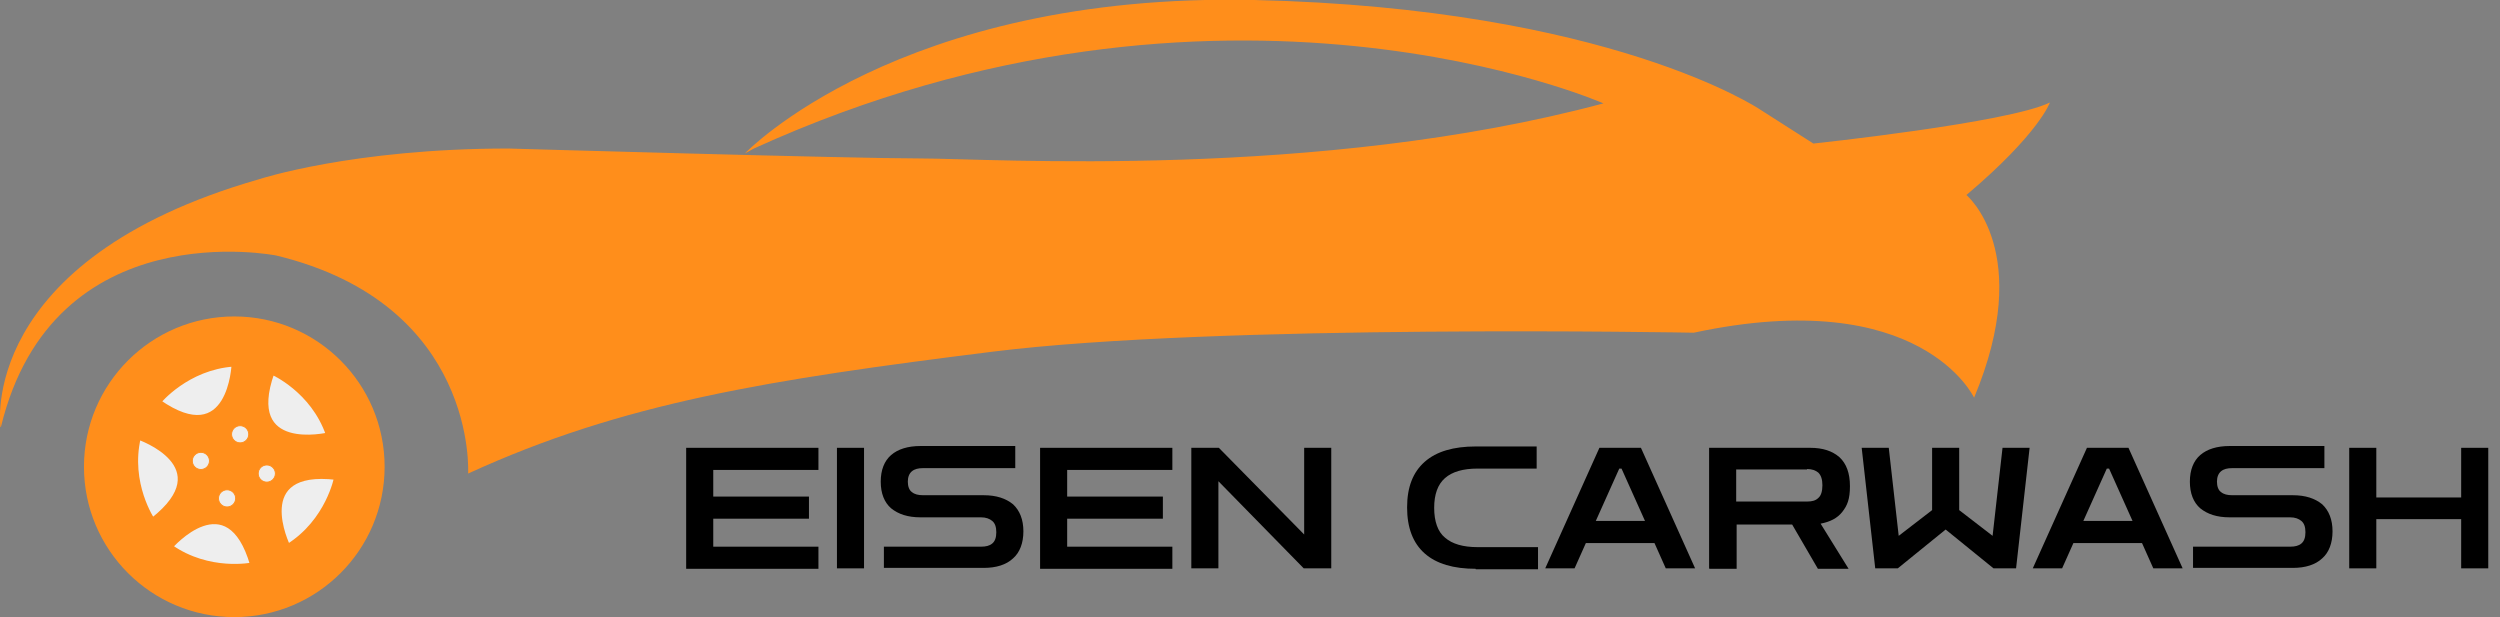 <?xml version="1.0" encoding="UTF-8"?>
<svg id="Layer_2" xmlns="http://www.w3.org/2000/svg" version="1.1" viewBox="0 0 553.8 136.7">
  <rect x="0" y="0" width="553.8" height="136.7" fill="#808080" stroke="none"/>
  <!-- Generator: Adobe Illustrator 29.1.0, SVG Export Plug-In . SVG Version: 2.1.0 Build 142)  -->
  <defs>
    <style>
      .st0, .st1 {
        fill: #ff8e1b;
      }

      .st2 {
        isolation: isolate;
      }

      .st1, .st3, .st4 {
        stroke: #ff8e1b;
        stroke-miterlimit: 10;
      }

      .st3, .st4 {
        fill: #eee;
      }

      .st4 {
        stroke-width: .2px;
      }
    </style>
  </defs>
  <g id="Layer_1-2">
    <circle class="st1" cx="51.9" cy="103.4" r="32.8"/>
    <path class="st0" d="M.1,94.7s-5.4-37,57.3-55c0,0,20.7-6.8,55.2-6.8,0,0,75.7,2.2,91.2,2.2s88,4.8,151.4-12.2c0,0-84.5-37.2-188.2,10l-2,1.1S199-1.7,277.8,0c78.7,1.8,112,24.2,112,24.2l11.9,7.6s43.3-4.6,52.4-9.1c0,0-2.4,6.9-18.5,20.5,0,0,15.2,12.6,1.7,44.9,0,0-11.7-25.2-62.1-14.4,0,0-105.7-2-155.3,4.2s-82,11.3-116.2,27c0,0,2.2-37.5-42.5-48.3,0,0-49.4-9.9-61,38H.1s0,0,0,0h0Z"/>
    <g class="st2">
      <g class="st2">
        <g class="st2">
          <g class="st2">
            <path d="M152,125.9v-26.7h29.3v4.9h-23.3v5.9h21.2v4.9h-21.2v6.2h23.3v4.9h-29.3Z"/>
            <path d="M185.4,125.9v-26.7h6v26.7h-6Z"/>
            <path d="M195.8,126v-4.9h21.5c1.1,0,1.9-.2,2.5-.7.6-.5.9-1.3.9-2.5s-.3-2-.9-2.5c-.6-.5-1.4-.8-2.5-.8h-13.4c-2.8,0-4.9-.7-6.5-2-1.5-1.3-2.3-3.3-2.3-5.9s.8-4.6,2.3-5.9c1.5-1.3,3.7-2,6.5-2h21v4.9h-20.4c-1.1,0-1.9.2-2.5.7-.6.5-.9,1.3-.9,2.3s.3,1.9.9,2.3c.6.5,1.4.7,2.5.7h13.4c2.8,0,4.9.7,6.5,2,1.5,1.4,2.3,3.4,2.3,6s-.8,4.7-2.3,6c-1.5,1.4-3.7,2.1-6.5,2.1h-22.1Z"/>
            <path d="M230.4,125.9v-26.7h29.3v4.9h-23.3v5.9h21.2v4.9h-21.2v6.2h23.3v4.9h-29.3Z"/>
            <path d="M263.9,125.9v-26.7h6.1l18.9,19.2v-19.2h6v26.7h-6.1l-18.9-19.3v19.3h-6Z"/>
            <path d="M326.9,126c-4.9,0-8.7-1.1-11.3-3.4-2.6-2.3-3.9-5.7-3.9-10.2s1.3-7.8,3.9-10.1c2.6-2.3,6.4-3.4,11.3-3.4h13.5v4.9h-13.1c-3.2,0-5.6.7-7.2,2.1-1.6,1.4-2.4,3.6-2.4,6.6s.8,5.3,2.4,6.6c1.6,1.4,4,2.1,7.2,2.1h13.4v4.9h-13.8Z"/>
            <path d="M342.3,125.9l12-26.7h9.2l12,26.7h-6.5l-2.5-5.6h-15.2l-2.5,5.6h-6.5ZM353.5,115.4h10.9l-5.2-11.6h-.5l-5.2,11.6Z"/>
          </g>
        </g>
      </g>
      <g class="st2">
        <g class="st2">
          <g class="st2">
            <path d="M378.6,125.9v-26.7h22.4c2.8,0,4.9.7,6.5,2.1,1.5,1.4,2.3,3.5,2.3,6.4s-.6,4.3-1.7,5.7-2.7,2.2-4.8,2.6l6.2,10h-6.8l-5.7-9.8h-12.3v9.8h-6ZM400.3,104h-15.7v7.1h15.7c1.1,0,1.9-.2,2.5-.8.6-.5.9-1.5.9-2.8s-.3-2.2-.9-2.8c-.6-.5-1.4-.8-2.5-.8Z"/>
          </g>
        </g>
      </g>
      <g class="st2">
        <g class="st2">
          <g class="st2">
            <path d="M415.4,125.9l-3-26.7h6l2.2,19.5,7.4-5.7v-13.8h6v13.8l7.4,5.7,2.2-19.5h6l-3,26.7h-5l-10.6-8.6-10.6,8.6h-5Z"/>
          </g>
        </g>
      </g>
      <g class="st2">
        <g class="st2">
          <g class="st2">
            <path d="M450.3,125.9l12-26.7h9.2l12,26.7h-6.5l-2.5-5.6h-15.2l-2.5,5.6h-6.5ZM461.5,115.4h10.9l-5.2-11.6h-.5l-5.2,11.6Z"/>
            <path d="M485.8,126v-4.9h21.5c1.1,0,1.9-.2,2.5-.7.6-.5.9-1.3.9-2.5s-.3-2-.9-2.5c-.6-.5-1.4-.8-2.5-.8h-13.4c-2.8,0-4.9-.7-6.5-2-1.5-1.3-2.3-3.3-2.3-5.9s.8-4.6,2.3-5.9,3.7-2,6.5-2h21v4.9h-20.4c-1.1,0-1.9.2-2.5.7-.6.5-.9,1.3-.9,2.3s.3,1.9.9,2.3c.6.5,1.4.7,2.5.7h13.4c2.8,0,4.9.7,6.5,2,1.5,1.4,2.3,3.4,2.3,6s-.8,4.7-2.3,6c-1.5,1.4-3.7,2.1-6.5,2.1h-22.1Z"/>
            <path d="M520.4,125.9v-26.7h6v11h18.8v-11h6v26.7h-6v-10.9h-18.8v10.9h-6Z"/>
          </g>
        </g>
      </g>
    </g>
    <path class="st3" d="M33.8,115.2s-5.5-8.1-3.1-18.3c0,0,18.4,6.3,3.1,18.3Z"/>
    <path class="st3" d="M35.2,89s6.2-7.6,16.6-8.3c0,0-.7,19.4-16.6,8.3Z"/>
    <path class="st3" d="M60.3,82.5s9,3.9,12.4,13.8c0,0-18.9,4.5-12.4-13.8Z"/>
    <path class="st3" d="M74.5,105.8s-1.8,9.6-10.7,15.2c0,0-8.6-17.5,10.7-15.2Z"/>
    <path class="st3" d="M55.9,125.1s-9.6,2-18.1-4c0,0,12.7-14.7,18.1,4Z"/>
    <circle class="st4" cx="44.5" cy="102.1" r="1.9"/>
    <circle class="st4" cx="53.2" cy="96.2" r="1.9"/>
    <circle class="st4" cx="59.1" cy="104.9" r="1.9"/>
    <circle class="st4" cx="50.3" cy="110.4" r="1.9"/>
  </g>
</svg>
